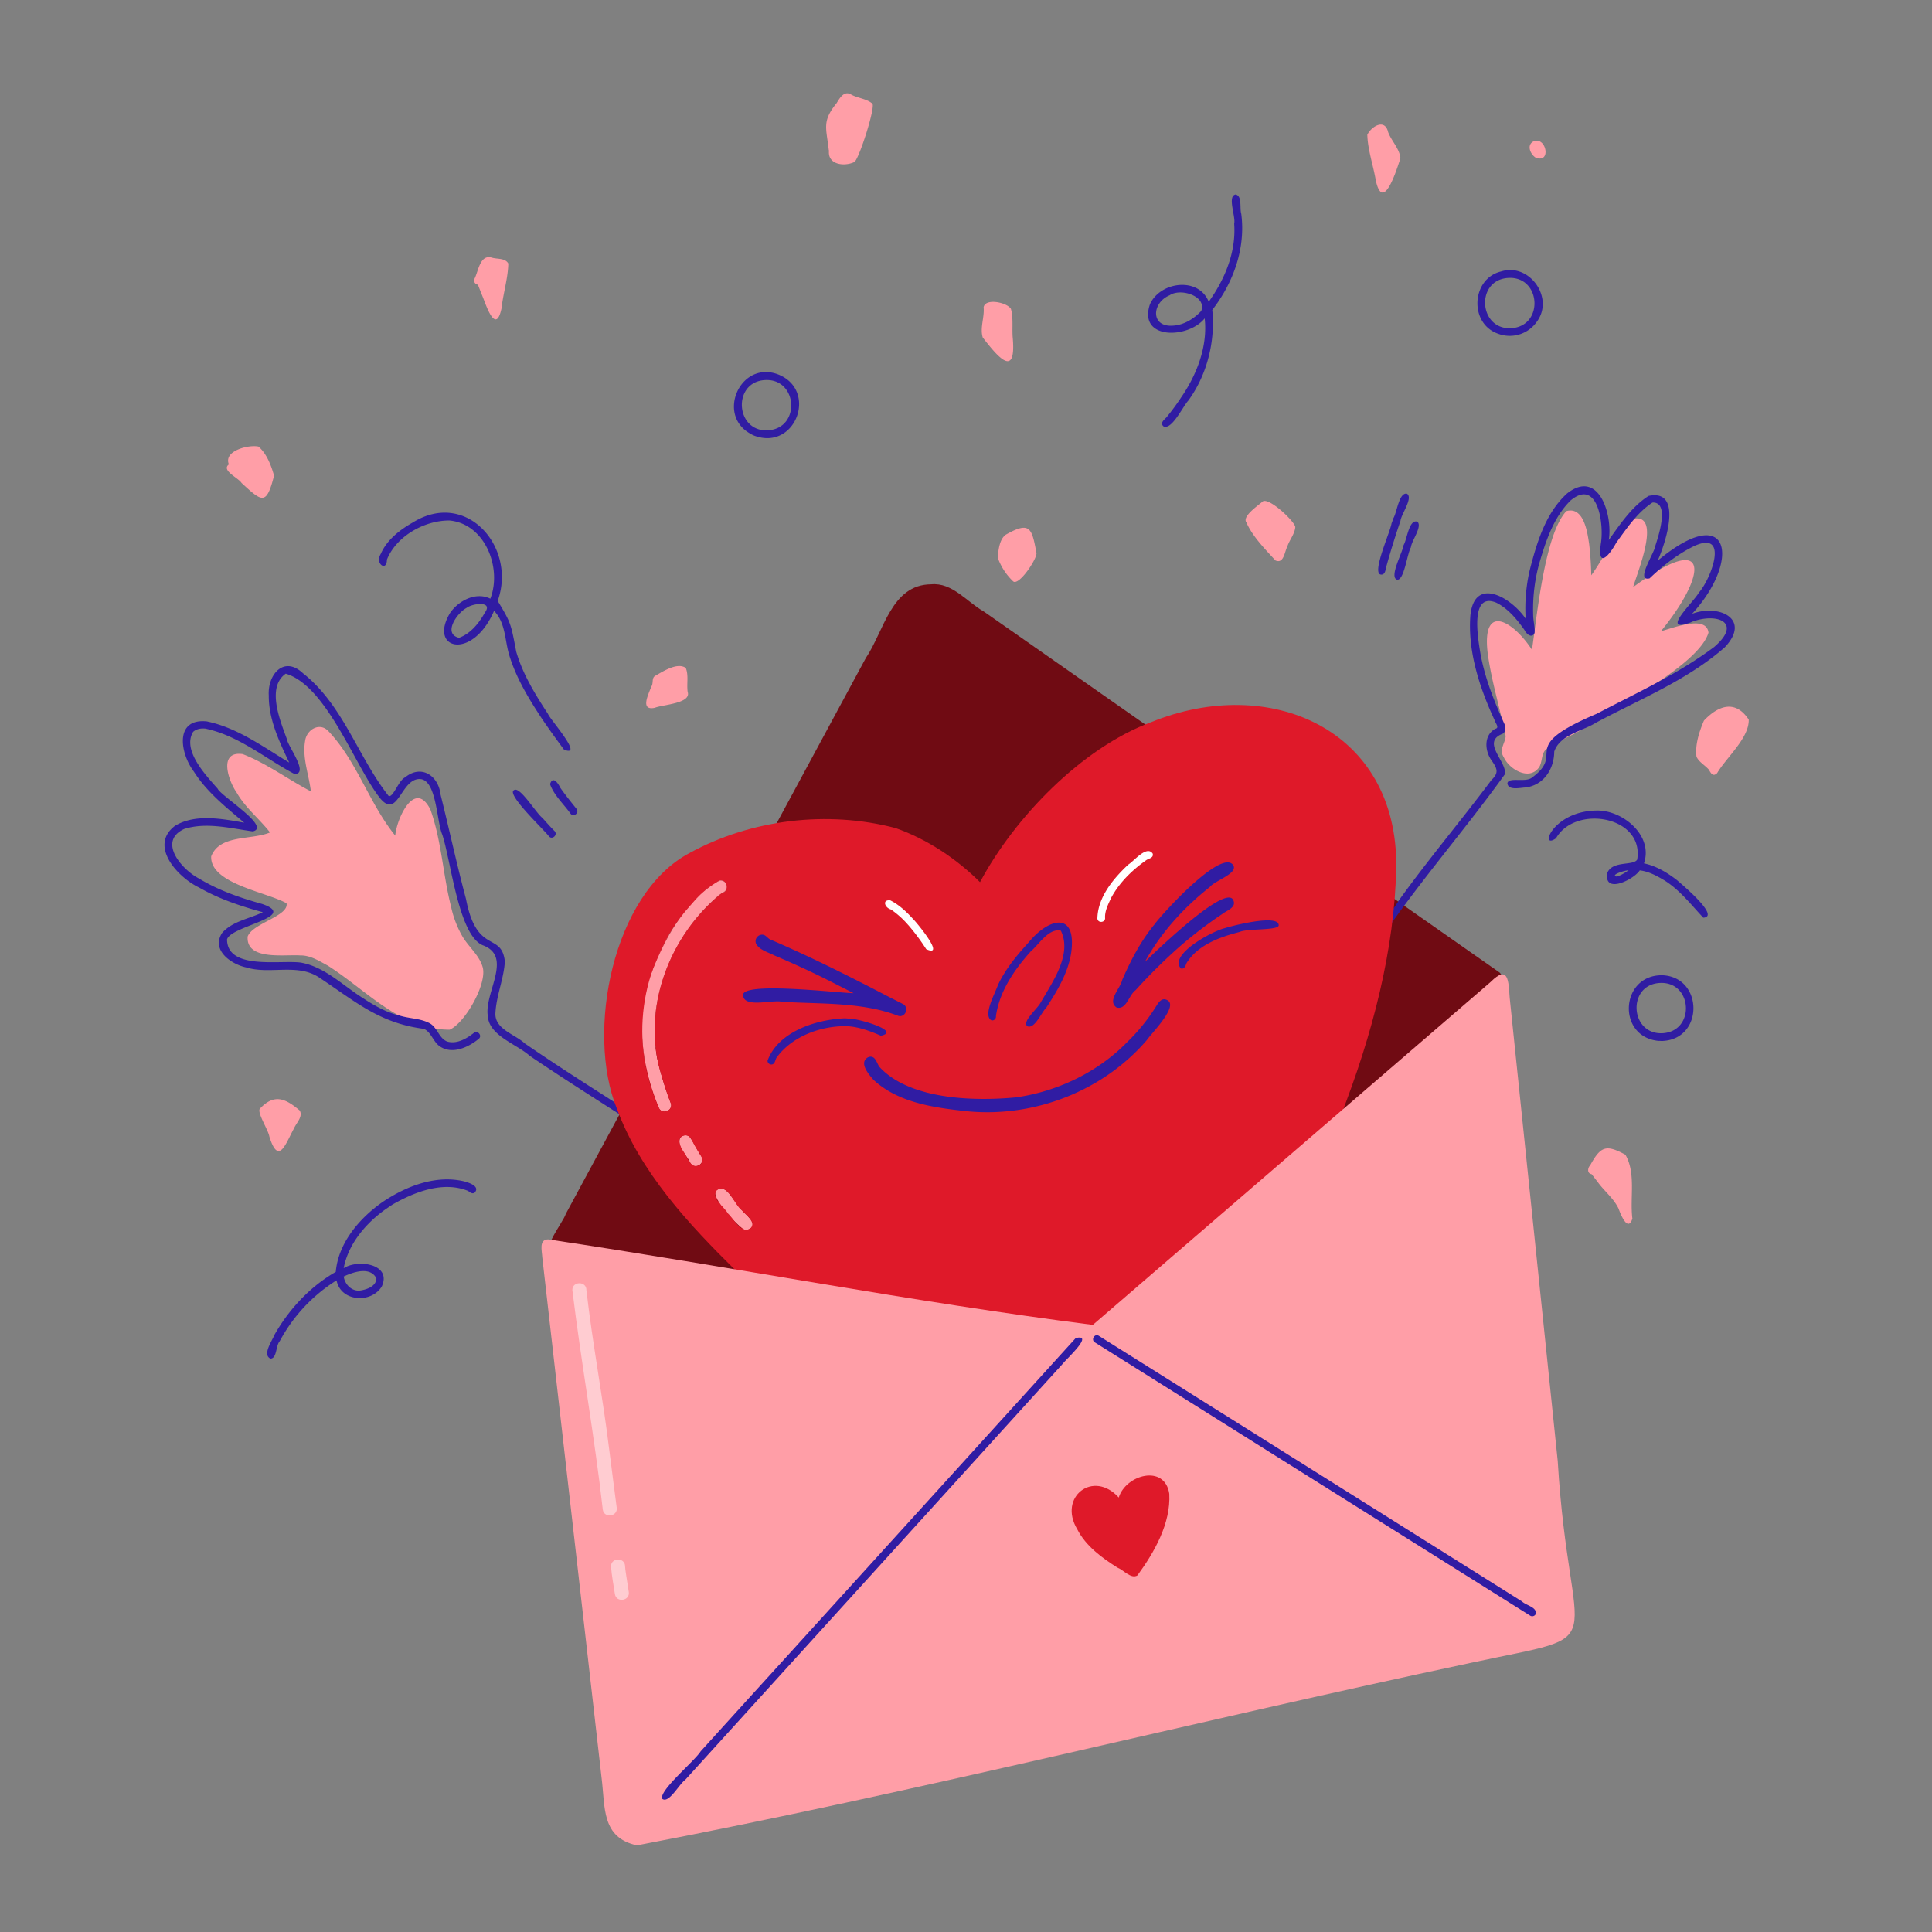 <svg xmlns="http://www.w3.org/2000/svg" viewBox="0 0 1000 1000" id="love-letter"><rect x="0" y="0" width="1000" height="1000" fill="#808080" stroke="none"/><defs><clipPath id="a"><rect width="410.81" height="406.55" x="312.16" y="364.55" fill="none"></rect></clipPath><clipPath id="b"><rect width="535.09" height="451.43" x="280.01" y="503.81" fill="none"></rect></clipPath></defs><g data-name="Layer 1"><path fill="#700b13" d="M480,740.6c-51.81-2.61-99.37-27.92-142.62-54.73C321.11,675.72,298.52,666,288.68,649c-12.44,2.6,3-16.4,4.15-20.64q46.68-86.49,93.37-173l61.88-114.64c9.49-14,13.21-38.15,33.86-38.29,11-1.05,18.45,9.11,27.33,14.12l31.45,22L760.67,492.52l15.54,10.88c3.09,3.07-.31,7.84-2.38,10.64-24,29.86-51.42,56.7-77.94,84.24C636.79,653.63,566.06,736.92,480,740.6Z"></path><path fill="#ff9ea7" d="M884.31 327.46c-4.76 16.12-45.68 37.11-60.54 47.32-7.43 4.68-15.68 7.93-23.07 12.66-3.09 2.25-2.2 6.58-4 9.59-5 7.37-15.55 1.26-18.38-5.16-2.58-3.88.81-7.24 1-10.86-2.9-14.34-7.33-28.38-9.29-42.9 0 0 0 .05 0 .07-3.2-26.77 13.36-16.57 22.91-1.87 2.58-17.06 6.55-59.86 17.82-71.76 8.8-2.5 10.83 10.41 11.72 16.64 0 0 0-.08 0-.12a163.77 163.77 0 011.15 16.71c6.87-9.44 11.61-20.82 20.14-28.89 17.55-5.33 3.56 27.63 1.54 35 41.19-30.34 38-6.05 14.39 22.82C865.47 325.25 883.26 318 884.31 327.46zm-98.16 69.35a1.78 1.78 0 00-.12.6A2 2 0 01786.15 396.81zM249.91 500.86c2.11 8.77-9.33 28.71-17.15 32.1-25.65.08-43-20.47-63.12-33.17-4.42-2.37-9-5.36-14.19-5.26-8.16-.61-28.09 2.8-27.26-9.76 2.45-6.92 21.43-10.6 20.13-17.22-10-5.77-39.67-10.11-39-24.29 4.45-11.48 20.83-8.31 30.45-12.38-5.52-7.07-12.82-12.79-17.31-20.71-4.28-6.08-9.58-21.63 3.16-19.85 12.48 4.84 23.48 13.15 35.29 19.28-1-8.59-4.5-17.21-3-26 .72-6 7.65-10.1 12.22-5 14.76 15.68 21 37.33 34.45 53.92.76-9 10.2-29.42 18.21-13.47 5.77 16.18 6.47 33.65 10.68 50.24a53.26 53.26 0 005.77 15.19C242.5 490.16 248.18 494.4 249.91 500.86z"></path><path fill="#301ca3" d="M707.94 494.38c-7.63-.26 14.23-24.11 15.65-27.69 15.42-21.55 32.55-41.78 48.42-63 4-3.77 2.88-6 0-10.12-3.55-5-4.09-13 1.93-16.34 2.42-.47 0-3-.39-4.57-7.74-16.78-13.93-35.49-12.48-54.18 2.15-20.58 21.35-9 28.6 1.75a88.92 88.92 0 012-24.67v0c3.63-14.28 8.19-29.89 19.4-40.11 16.44-13 23.73 11 21.63 24.06 5.93-8.25 11.9-17.28 20.6-22.82 18.23-3.86 8.62 24.87 4.7 33.52 38.07-31.61 43 .23 17.81 27.51 13.75-5.25 30.8 2.56 17 17.26-19.36 17.06-44.19 27-66.77 39.1-7.12 4.47-18.66 6.22-21.57 14.94-.06 9-5.43 17.4-14.84 18.58-2.8.09-9.08 1.73-9.4-2.23.75-3.34 9.48-.13 12.75-2.92 18-13.12-8.52-15.19 33.48-33l-.13.06c20.64-10.8 42.2-20.62 60.9-34.62 15-12.83 1.33-18-11.82-12.91l.12 0-.25.08.12 0c-16.85 6.19 1.38-10.54 3.89-15.27 6.15-6.76 16.15-32.64-2.39-24.16-8.62 4.21-16.19 10.16-23.09 16.74-7.65 1.77 2.9-13.67 3-17l-.06.16.09-.24 0 .08c1.57-5 7.4-22.22-1.28-22.27l.26-.05a4.25 4.25 0 00-.85.22l.25-.08c-7.8 5.12-13.21 13.28-18.65 20.72-3.46 6.42-9.79 13.79-8 .65v.05c0-.08 0-.17 0-.26a1.11 1.11 0 010 .19c1.77-9.76-1.35-34.28-15.57-22.55-9 8.83-13.07 21.53-16.5 33.38a89.85 89.85 0 00-2.94 25.85c0 3.13 1 6.25.73 9.35-1.37 3.17-4.4.47-5.29-1.64l0 .05c-3.85-5.4-8.27-10.8-14.25-13.91l.23.12-.43-.22h0c-13.8-5.8-9.57 18.17-8.42 25.48 2.25 13.11 7.18 25.44 12.64 37.47.57 1.59.65 3.69-.84 4.8-11.46 4.3 1.77 14 1.08 20.91C756.51 432 730.6 461 709.68 493.41h0A2 2 0 01707.94 494.38zM340 589.3c-21.86-14.42-44.19-28.11-65.85-42.85-6.89-6.14-21.08-10.36-21.67-20.64-1.87-11.94 13-30.5-2.3-36.43-12.86-4.69-16.76-44.15-21.31-57.52-2.91-6.81-2.86-28.76-11.8-28.63-10 .1-11.25 22.43-21.24 8.75-12.58-16.81-27.13-57.23-48-63.3l.16-.05c-10.18 7-3 24.29.41 33.68.51 3.94 11.73 18.14 4.09 18.34-15.06-7.95-28.69-19.71-45.73-23.42l.26 0c-2.49-.44-5.33-.1-7.22 1.72l.18-.18c-5.85 9.66 6.74 22.66 12.88 29.68l-.18-.17c2.07 4 27.76 19.79 18.18 22.05-11.58-1.57-23.95-4.91-35.5-1.26-14.13 6.52-.9 21.51 8.17 25.92l-.08 0c10 6 21.12 9.81 32.32 12.92l-.25-.07c19.82 6.66-16.06 11.33-18 18.39v0s0 0 0 .06h0c.18 16 27.71 10.48 38.25 11.95 12.27 2.2 21.52 11.66 31.73 18.14 6 3.94 12.26 7.59 19.3 9.26 5.11 1.62 10.87 1.42 15.62 4 4.06 2.21 4.83 8 9.22 9.51 4.94 1.3 9.79-1.51 13.56-4.48 1.85-1.74 4.62 1.32 2.63 3-5.43 4.48-14 8.39-20.41 3.75-3.28-2.4-4.2-7.13-8-8.9-23-2.92-35.49-14.15-53.94-26.38-11.36-7.82-25.57-1.57-38-5.39-7.87-1.65-18.3-9-12.51-17.86 5.35-6.12 14.08-7.3 21.09-10.73-11.49-3.13-22.91-6.93-33.26-12.92l.22.13c-11-5.22-26.11-21.6-12.43-31.93 10.46-6.32 24.35-3.65 35.81-1.62-9.4-8-19.32-15.82-26-26.37-7.25-9.55-10.29-28.14 7.14-26l-.26 0c15.69 3.3 28.92 13.11 42.41 21.25-5.15-10.89-10.65-22.35-10.57-34.65-.69-10.89 7.82-20.9 17.71-11.56 20.92 16.52 28.47 43.47 44.47 63.67l-.21-.15c2.45 1 5.25-8.23 8.6-9.65 8.31-6.83 17.23-.94 18.33 8.84 4.49 18 8.4 36.21 13.2 54.17 5.56 29 18.42 16.74 20.1 32.35-.57 9-4.39 17.49-4.88 26.49-.58 8.46 9.95 11 15.18 15.84 23.17 16 47.23 30.64 70.71 46.16h0C344.61 587.46 342.19 591 340 589.3z"></path><g clip-path="url(#a)"><path fill="#df1929" d="M363.07 598.65c2.2 3.66-3.65 7-5.73 3.29-1.75-4-6.85-8.16-5.4-12.7a3.34 3.34 0 014.88-.92C359.2 591.5 360.74 595.37 363.07 598.65zM376.22 458.61c.41 3.19-3.21 3.52-4.89 5.41a104.71 104.71 0 00-8.85 8.65c-19.67 22.8-29.58 55.16-20 84.42 1.37 4.62 2.78 9.25 4.58 13.73 1.65 3.91-4.51 6.51-6.11 2.51-13.11-29.77-11.46-64.94 7.09-92.07C350.83 476.35 372.06 447 376.22 458.61zM388.55 631.06c3.06 3-1.73 7.74-4.7 4.64C381 632.29 366.92 620 371.05 616 375.79 611.14 383.68 628.51 388.55 631.06z"></path><path fill="#ff9ea7" d="M341 573.33c-8.7-21.24-12.07-45.35-4.64-67.47 7.08-19.05 18-39.9 36.18-50.13a3.33 3.33 0 013.68 2.88c.41 3.18-3.21 3.53-4.89 5.41-23.39 20.39-36.94 52.93-31.18 83.86h0a165.81 165.81 0 007 23C348.76 574.75 342.6 577.32 341 573.33zM363.07 598.65c2.2 3.66-3.65 7-5.73 3.29-1.75-4-6.85-8.16-5.4-12.7a3.34 3.34 0 014.88-.92C359.2 591.5 360.74 595.37 363.07 598.65zM386.15 636.68c-2.77.2-19.92-18.6-15.1-20.65 5.45-3.94 9.19 7.7 13 10.43C386.78 629.19 393.56 635.13 386.15 636.68z"></path><path fill="#df1929" d="M722.71,448.85c-1.73,85.23-45.82,176.88-89.44,248.89-13.57,21-26.34,42.61-43,61.34-7.88,7.76-7.86,14.81-20.7,10.55-24.21-6.83-46-20.13-68.75-30.48-43.89-20.5-85.17-46.79-119.59-81.1-24.83-24.49-49.77-51.13-62-84.38-16-39.6-2.15-110.95,37.51-132.06,32-17.55,71.51-22.28,106.81-13,16.25,5.7,31.57,15.87,43.71,28,17.79-33.38,52.62-69.49,88.49-82.79C656.94,348.79,723.38,377.18,722.71,448.85ZM388.52,635.73c3.3-3.76-2.58-6.52-4.48-9.27-3.8-2.74-7.53-14.36-13-10.43-3.23,4.34,3.8,8.44,5.73,12.05C379.9,630.83,383.67,639.15,388.52,635.73Zm-14.87-173.5c4-.77,3-7.08-1.11-6.5-7.52,3-12.87,10.45-18.19,16.37-23.22,29-28.49,67.25-13.35,101.23,1.6,3.95,7.76,1.45,6.11-2.51-1.8-4.48-3.21-9.11-4.58-13.73C331.51,523.11,346.21,484.05,373.65,462.23Zm-11.8,140.93c3.91-2.53-.26-6.45-1.66-9.24-1.72-2.18-2.26-6.66-5.8-6.28-4.81,1-2.3,6-.48,8.64C355.91,598.94,357.47,605.27,361.85,603.16Z"></path></g><path fill="#301ca3" d="M531.71 531.16c-2.9-2.6 6-9.51 7.17-12.77l0 .06.15-.21 0 0c6-10.35 15.94-24.45 10.07-36.51-6.22-1.47-11.24 7-15.52 10.66-8.54 9.48-16.26 20.65-18.08 33.54h0a2 2 0 01-2.23 2.24c-4.8-2.39 1.89-14.2 3.17-18.12 3.89-8.42 9.9-15.6 16.11-22.4 10.45-12.73 24.84-16 21.9 5.47-1.6 10.48-7.27 19.85-13 28.59a.61.61 0 00.07-.1C539 524 535.51 532.86 531.71 531.16zM578 521.5c-5.19-3.39 2-10 2.88-14.35 4.42-10.16 9.57-20 16.63-28.63 4.23-5.81 35.17-39.77 40.89-30.57 2.25 4.3-9.55 7.77-12.26 11.21-13.41 10.63-25.31 23.6-33.53 38.68 5-4.82 41.34-40 45.64-32.12 2.06 4-3.29 5.49-5.68 7.42a219.46 219.46 0 00-23.08 17.77 293.27 293.27 0 00-21.72 21.61C584.28 515 583.07 522.77 578 521.5zM394.62 490.4l.24 0h0l.06 0zm70.32 35.39c-19-7.27-40.17-6-60.2-7.28-4.93-1.2-19.37 3.33-20.1-3.16-1.79-7.64 50.44-1.27 57.17-1.29-4.64-2.37-9.28-4.75-13.93-7.09l.38.19c-9-4.52-18.23-8.7-27.52-12.66-3.23-1.67-7.49-2.66-9.4-6a3.41 3.41 0 013.08-4.71c2.08-.09 2.89 2.15 4.75 2.7 20.25 8.7 39.93 18.57 59.47 28.74 2.93 1.53 5.9 3 8.85 4.51C470.75 521.57 468.56 526.9 464.94 525.79z"></path><path fill="#301ca3" d="M500.55 575.17c-16.86-1.81-35.65-4.31-48.52-16.35-2.44-2.81-7.59-8.79-2.77-11.57 3.63-1.46 4.39 2.57 5.8 4.82 15.6 17.14 49.07 18 70.81 15.92 21.45-3 42.67-13.2 57.75-28.8a95.35 95.35 0 0013.77-16.74c1.66-2.3 3.32-6.7 6.86-4.75 5.85 3.16-8.33 17.14-10.73 20.74C570.83 564.82 535.09 578.57 500.55 575.17zM611.19 501.27c-6.34-7.25 16.54-19.39 22.66-20.83 4-1.29 27.81-7.38 28-1.61.45 2.9-16.51 1.69-20.18 3.54-10.21 2.59-21.77 6.74-27.53 16.14C613.66 499.88 613 501.79 611.19 501.27zM397.27 549c5.51-15 25-21.27 39.73-21.91h0l.27 0h-.05c.67 0 1.34.07 2 .13h-.09c2.95-.59 28.08 6.32 16.86 8.88-5.5-2.4-11.22-4.54-17.26-4.94h0l-.17 0h.08c-13.34-.37-28.48 5.05-36.55 16.08l.08-.13c-1.08 1.28-.8 3.85-2.95 3.87A2 2 0 01397.27 549z"></path><path fill="#fff" d="M568 475.51c.19-11.11 8.21-20.7 16-28 3.06-1.86 9.54-10.17 12.64-5.67.59 2.41-2.32 2.46-3.65 3.61-7.2 5.12-13.72 11.51-17.9 19.37-1.46 3.18-3.22 6.55-3.12 10.13C572.35 477.5 568.38 478.07 568 475.51zM479.41 491.29A107.37 107.37 0 00471 479.83l.17.19-1.61-1.83.17.19a46.11 46.11 0 00-8.58-7.63l0 0c-3.2-.89-4.71-5.22-.33-4.72 4.62 2.31 8.43 5.95 11.87 9.74l-.17-.19C474.4 477.39 489.82 495.94 479.41 491.29z"></path><g clip-path="url(#b)"><path fill="#ff9ea7" d="M329.69 955.15c-18.55-4-16.4-19.9-18.31-34.89Q307 882.13 302.69 844q-11-96.59-22-193.16c-.16-3.44-1.95-9.53 3.3-9.33l-.12 0c93.69 14 188.71 32.44 281.78 44.25L708.74 562.4q31.38-27.06 62.77-54.11c9.31-9.32 9.27-.36 9.89 8.06l24.87 239.82c6.14 102.38 31 88.17-45.09 104.54C617.24 891.23 474 927.64 329.69 955.15zM809.26 849.77h0zM809.76 849.35h0zM815 840.7v0zM815 840.64s0 0 0 .05z"></path></g><path fill="#301ca3" d="M342.85 931.12c-2.34-3.89 16.87-19.75 19.79-24.61q20.58-22.72 41.21-45.41L556.78 692.6c9.8-2.38-4.85 10.83-6.38 12.92l-155 170.84-40.76 44.91C351.51 923.44 346.29 933.56 342.85 931.12zM792 836.24L566.65 694.79c-2.11-1.31-.08-4.77 2.13-3.35L739.52 798.61l48.25 30.29c2.14 2.12 8.23 3 7 6.73A2 2 0 01792 836.24z"></path><path fill="#df1929" d="M605.22,773.19c.83,15.34-7.76,30.29-16.5,42.25-3.3,2-7.23-2.87-10.36-4.07-8.11-5.12-16.33-11.13-20.79-19.85v0c-10.05-16.75,8.39-30.94,21.49-16.39C582.69,763.29,602.9,757.69,605.22,773.19Z"></path><path fill="#ffccd1" d="M312 781.34c-4.28-38-11.15-75.67-15.75-113.6-.06-4.66 7.32-4.74 7.27 0 3.17 27.82 8.52 55.37 11.89 83.18 1.28 9.81 2.49 19.64 3.8 29.45C319.86 785 312.61 786 312 781.34zM318.26 825c-.71-4.74-1.65-9.48-2-14.26 0-4.7 7.31-4.7 7.27 0 .15 2.08.52 4.14.82 6.19.34 2.37.72 4.73 1.11 7.09C326.15 828.66 318.89 829.7 318.26 825z"></path><path fill="#ff9ea7" d="M794.83 81.57c-2.62-1.68-4.71-6.26-1.35-8.26C800.23 70 803.29 84.85 794.83 81.57zM141.85 246.21c-4 15.65-6.17 13.55-16.82 3.77-1.62-2.67-10.7-6.48-6.55-9.61-2.93-7 10.12-10.32 15.28-9.23C138 234.68 140.41 241 141.85 246.21zM263.09 136.4c-.15 7.66-2.66 15.55-3.52 23.3-2.84 13.24-7.54-.43-9.53-5.62-.93-2.24-1.77-4.5-2.7-6.74a2.16 2.16 0 01-1.76-3c2.06-3.9 2.79-12.74 8.95-11C257.35 134.23 261.45 133.44 263.09 136.4zM451.3 53.44c2.64.05-7 30.19-9.27 30.51-5.1 2.33-13.66 1.33-12.95-5.91l0 .11-.09-.64c0 .09 0 .19 0 .28-1.23-11.43-3.73-14.87 4.05-24.42 1.64-2.73 4-6.71 7.63-4.37C444.08 50.83 448.31 51.06 451.3 53.44zM524.23 175.31c1.75 21.4-8.52 8.39-15.55-.6-1.56-5 .95-10.5.44-15.68.88-4.87 12.09-2.52 14.13.84C524.63 164.79 523.72 170.22 524.23 175.31zM355.93 358.09c2.05 6.05-12.89 6.58-17 8.26-7.85 1.66-3.19-7.11-1.87-10.87 1.32-1.79.11-4.21 1.88-5.56 4.19-2.35 11.54-7.24 16-4.22C356.53 349.5 355.35 354 355.93 358.09zM155.16 574.81c1.75 3.21-1.8 6.4-3 9.27-4.21 7.58-7.91 19.69-12.74 4.18-.58-3.54-6.76-12.87-4.78-14.53C142.1 565.87 147.85 568.66 155.16 574.81zM536.46 286.2c.52 2.76-9.07 17.27-12.07 14.69a31.65 31.65 0 01-7.93-12.16c.25-3.92.86-9.54 4-11.87h-.07C533.17 269.56 534.09 273.3 536.46 286.2zM670.45 272.8c-.33 3.69-3.08 6.7-4.18 10.2-1.4 2.62-1.8 9-6.12 7.07-5.36-5.87-11.84-12.41-15-19.61-2.4-3.13 5.94-8.71 8.18-10.71C656.22 256.66 670.16 269.87 670.45 272.8zM724.87 81.81c-1.76 5.57-8.93 28.79-12.75 11.62-1.31-7.8-4.2-16-4.39-23.69 2.1-4.3 9.06-8.61 10.76-1.39C720.2 73 724.3 76.75 724.87 81.81zM905.14 372.47c.26 9.55-11.55 19.54-16.34 27.68-2.35 2.29-3.42-.36-4.33-1.81-2-2.28-5.08-3.87-6.37-6.68-.78-6.26 1.43-13 3.86-18.68C889.44 365.08 898.27 362.05 905.14 372.47zM844.92 630.75c-2.36 7.3-6.14-2.36-7.18-5.23-2.37-4.92-6.67-8.44-10-12.68-1.27-1.72-2.62-3.37-3.88-5.08-2.42-.35-2.18-3.18-.79-4.6 5.41-9.84 8.15-10.94 18.23-5.49C846.88 607.36 843.54 620 844.92 630.75z"></path><path fill="#301ca3" d="M237.56 330.12c6-2.1 10.4-7.61 13.38-13 4.58-6.21-6.33-4.91-9.49-2.44C236.7 317.17 229 328 237.56 330.12zM291.92 388c-3.93-5.29-7.79-10.63-11.48-16.09l0 0c-6.86-10.4-13.46-21.27-17-33.29-2.18-7.6-1.83-16.43-7.72-22.44-11.15 25.88-34.19 20.09-22.75 1.06 4.4-6.37 13.35-11.05 20.83-7.36 6.15-15.9-2.71-38.76-21.14-40.47-12.92-.08-27.44 8-32.39 20.24 0 6.41-6.34 2.2-3.2-2.93 3.21-7.32 9.86-12.48 16.66-16.32 27.88-17.23 53.82 13 43.87 40.63 6.92 11.37 6.88 12 9.59 26.25 3.4 11.76 9.95 22.33 16.61 32.5l-.14-.21C284.53 372.15 302.6 392.32 291.92 388zM284.21 433C281.85 429.68 262 411.18 266 409c3-2.37 11.6 12.07 14.72 14.31 2.05 2.32 4.1 4.65 6.31 6.83C288.84 432 286 434.82 284.21 433zM295.3 421.14c-3.54-5-8.55-9.46-10.6-15.25 1.4-4.57 4.22-.45 5.33 1.88 2.63 3.77 5.53 7.35 8.41 10.94C300 420.72 296.86 423.18 295.3 421.14zM186.25 668c3.54-.49 8.48-2.14 8.59-6.37v.09c-3.16-6.35-11.93-3.37-16.93-1C178.46 664.76 182 668.42 186.25 668zM140 703.22c-4.38-2 .94-9.34 2.1-12.38 7.53-13.24 18.43-24.93 31.7-32.52 1.29-14.89 12.15-27.67 24-36l-.14.09c12.07-8.24 27.58-14.4 42.31-11 2.44.6 8.64 2.52 5.79 5.82-1.3 1-2.44-.08-3.49-.82-12.9-5.2-27.55.48-39 7l.21-.15-.23.16.13-.09-3.49 2.35 0 0c-10.37 7.28-19.57 18-22 30.74 7.39-4.79 25.13-2.22 19.7 9.5-5.51 8.9-21.22 7.88-23.39-3.21a83.68 83.68 0 00-29.42 31.5C142.69 696.49 143.4 703.16 140 703.22zM836.56 453.69c2.35-.44 4.41-1.91 6.37-3.22C841.35 450.44 833.53 452.7 836.56 453.69zM881.62 475c-6.4-6.81-12.41-14.69-20.67-19.65l.21.15c-3.83-2.33-7.92-4.45-12.42-5-3.21 4.91-18.9 12.56-16.77 1.19 2.92-6.37 13.33-3.4 15.44-6.76 3.71-22.47-32-28.59-42-11.06l0 0c-8.88 6.37-2-14.08 21.05-14.34 13.53-.26 29.39 13 24.45 27.35 6.33 1.32 12 4.76 17.06 8.65C870.3 457.59 890.66 474.48 881.62 475zM714.46 297.34c-4.25-1.39 5.11-21.95 5.78-26.34h0l.09-.25-.05.14.23-.66 0 .05c.12-.33.23-.67.35-1l-.09.24c.17-.49.34-1 .52-1.49l-.06.17c1.85-3 2.88-13.45 7-12.66 3.36 2.19-3 10.56-3.35 14.11l.08-.24-.54 1.56.08-.24c-.11.33-.22.66-.34 1l.09-.24-.15.4.06-.15q-3.51 10.42-6.46 21C717.11 294.52 717.18 297.93 714.46 297.34zM723 300c-4-1.58 3.05-14.18 3.48-17.82 1.8-2.91 2.77-13.55 7.14-12.17 2.75 2.46-3 9.77-3.34 13.3C728.34 286.44 726.74 300.94 723 300zM607.35 168.54c5.59-.39 10.63-3.57 14.4-7.57 3-7.62-10.59-12.08-16.35-8.13C596.11 156.65 595.34 169.59 607.35 168.54zm-5.29 52c-1.7-1.8.66-3.33 1.78-4.62a120.19 120.19 0 007.61-10.35l-.14.21c8.14-11.8 13.86-26.49 12.23-41-8.48 10.63-34.63 11.29-28.31-7.35 5.36-11.73 25.16-14.31 30.41-1.23 8.38-11.72 14.22-25.75 13.17-40.37.9-3.67-3.7-14.37.74-15.17 3.53.76 2 7.16 2.92 10 2.35 18-4.1 35.66-15 49.77 1.62 16.06-2.58 33.43-12.4 46.91C612.26 210.32 606.33 223.12 602.06 220.58zM860.67 534.78c17-1.14 15.37-27-1.63-26S843.7 535.77 860.67 534.78zm-2 4c-21.91-1.88-20.18-34.29 1.79-34 21.17.92 21.53 32.76.34 34l.26 0A17.33 17.33 0 01858.7 538.73zM782.33 169.87c17-1.18 15.27-27.11-1.76-26S765.38 170.92 782.33 169.87zm-7.08 2.81c-14.9-5.29-13.69-28.48 1.71-32.17 14.57-4.64 27.6 13.5 18.61 25.86l.06-.09-.15.21.08-.11A17.1 17.1 0 01775.25 172.68zM397.6 222.73c17-1.19 15.29-27-1.69-26S380.61 223.77 397.6 222.73zm-6.86 2.89a15.58 15.58 0 01-1.62-.71l.12.06-.23-.11.11 0c-18.7-9.33-6.29-38.28 13.34-31.17C423.53 201.68 412 233.2 390.74 225.62z"></path></g></svg>